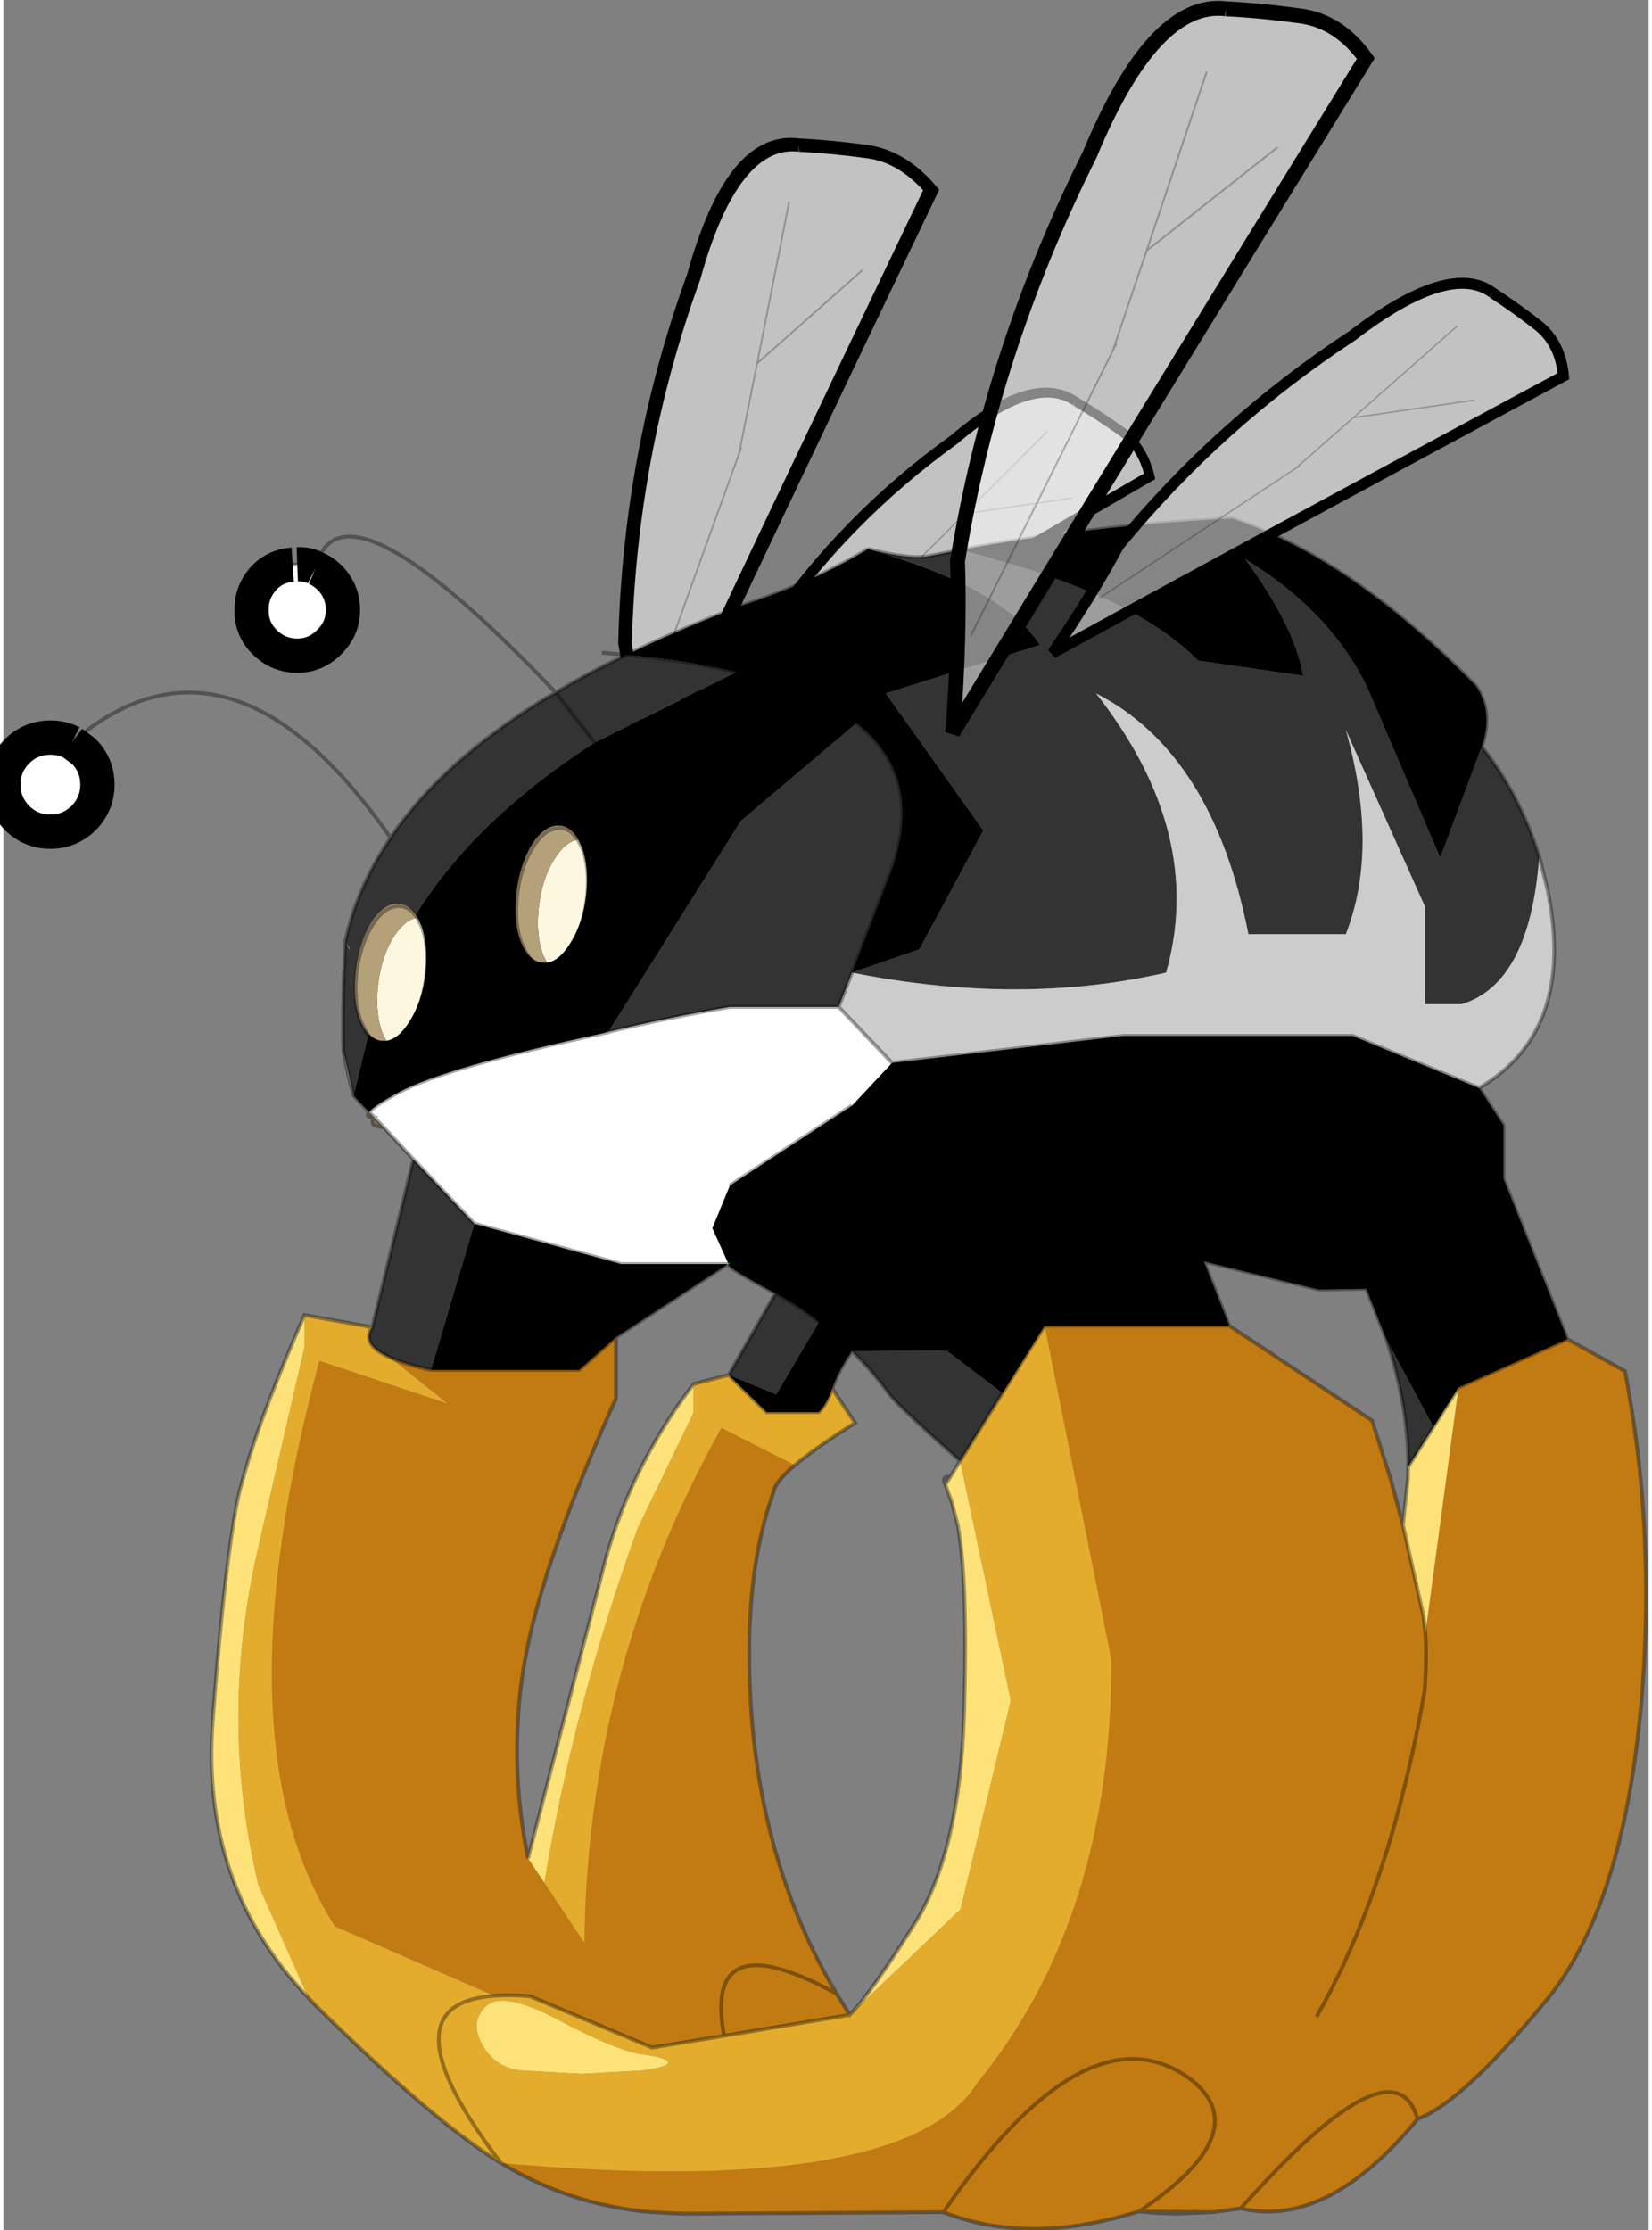 <?xml version="1.0" encoding="UTF-8"?>
<svg width="83px" height="112px" version="1.1" viewBox="262.5 127.89 82.537 111.83" xmlns="http://www.w3.org/2000/svg" xmlns:xlink="http://www.w3.org/1999/xlink">
<rect x="262.5" y="127.89" width="82.537" height="111.83" fill="#808080" stroke="none"/>
<defs>
<g id="g">
<path d="m44.05 96.1-0.45 2.15 1.85-28.3 26.85-35.95-26.85 35.95-1.85 28.3 0.45-2.15m5.25-94.45q9.4-2 19.8-3.3 10.4-1.35 19.95 6.5-34.75 115.55-60.55 203.65-4.8-25.65-10.65-44.85-5.7-57.3 6.15-114.65 5.95-44.65 25.3-47.35m-5.7 96.6-17.15 83.95 17.15-83.95m5.05-78.9-3.2 50.6 3.2-50.6" fill="#fff" fill-opacity=".522"/>
<path d="m72.3 34-26.85 35.95-1.85 28.3 0.45-2.15m1.4-26.15 3.2-50.6m-22.2 162.85 17.15-83.95" fill="none" stroke="#000" stroke-opacity=".251" stroke-width=".5"/>
<path d="m49.3 1.65q9.4-2 19.8-3.3 10.4-1.35 19.95 6.5-34.75 115.55-60.55 203.65-4.8-25.65-10.65-44.85-5.7-57.3 6.15-114.65 5.95-44.65 25.3-47.35" fill="none" stroke="#000" stroke-width="4"/>
</g>
<g id="a">
<use xlink:href="#g"/>
</g>
<g id="f">
<path d="m46 75.75v-0.05q-0.75-2.55-1.35-5.8l1.35 5.8v0.05" fill="#f2e4c1"/>
<path d="m79.5 67.4-0.15 0.05-0.55 0.1 0.75-0.3-0.1 0.1 0.05 0.05m-0.05-0.05-0.1 0.1 0.1-0.1" fill="#b5a179"/>
<path d="m49.95 79.9q-2.1-0.15-1.2-1.25-1.3-0.05-0.7-0.75l0.7 0.75 1.2 1.25" fill="#8f7f5f"/>
<path d="m95.2 97.8 0.05 0.05h-0.1 0.1l-0.1 0.05v-0.05l0.05-0.05" fill="#6b3a0b"/>
<path d="m205.4 107.7 7.55 4.2q1.2 6.2 1.9 12.6 1.3 12.4 0.65 25.25-1.7 31.1-12.8 44.65-11.15 13.55-16.95 15.65h-0.05v0.05q-11.9 14.4-23.2 11.7l-3.65 0.5-9.7-0.1q15.65-10.5 6.7-17.4-11.8-8.6-27.65 11.1-2.35 2.9-4.75 6.4 2.4-3.5 4.75-6.4 15.85-19.7 27.65-11.1 8.95 6.9-6.7 17.4-6.3 1.95-11.95 2.25-7.4 0.35-13.75-2.15l-32.9 0.2h-1.4l-4.05-0.2q-10.6-0.9-19.75-6.45 42.45 3.75 57.15-5.35 3.5-2.2 5.4-5.15 17.75-21.85 17.6-55.6l-8.75-43.8h24.25l18.75 12.45 2.45 7.75 1.6 5.95 0.25 1.1 2.45 10.85 0.25 2.25 4.35-32.25 14.3-6.35m-32.95 88.95q9.65-16.85 14.2-42.8 0.3-4.35 0.1-7.55 0.2 3.2-0.1 7.55-4.55 25.95-14.2 42.8m-116.3-84.9h19.45l4.85-4.3v8.05q-4 8.85-6.7 16.2-3.5 9.45-4.9 16.35-1.1 5.1-1.3 10.3-0.45 8.6 1.35 17.5l2.15 3.2 5.25 7.9q0.1-9.65 1.45-18.9 2.7-19.25 10.7-37.1 2.65-5.9 5.85-11.6l9.65 4.9q-2.2 1.85-2.65 3l-1 3.1q-2.35 8-2.35 18.6 0 25.4 11.45 44.65-5-2.7-8.35-3.45-8.4-1.8-6.4 9-2-10.8 6.4-9 3.35 0.75 8.35 3.45l1.75 2.8-16.5 2.75-9.45 1.55-16.05-6.75q-2.65-0.2-4.7-0.05l-20.9-9.1q-11.7-18.25-6.9-51.2l0.6-3.95q1.55-9.05 4.25-19.1l16.8 5.6-7.55-6.05q1.95 0.9 5.4 1.65m129.55 98.3q-3.05-10.85-23.2 11.75 20.15-22.6 23.2-11.75" fill="#c27b12"/>
<path d="m40.05 194.15q-14.2-14.85-12.55-36.4 1.15-15.3 2.4-23.8 0.55-3.9 1.15-6.4l0.85-3q2.2-7.55 7.65-20v4.2l-6.05 26.2q-5.25 22.55 0 44.4l6.55 14.8m147.75-74.9 3.3-5.2-4.35 32.25-0.25-2.25-2.45-10.85-0.25-1.1 0.65-6.05 0.05-1.6 3.3-5.2m-118.9 56.6 9.7-37.3q0.9-3.7 2.2-7.2 3.55-9.55 9.85-17.75v3.75l-7.35 15.2q-8.4 23.25-12.25 46.5l-2.15-3.2m4.25 21.35q7.45 3.95 10.8 4.4t3.35 1.05-3.35 1.05l-8.05 0.45-8.05-0.45q-3.35-0.45-5-3.45-1.65-3.05 0.6-5.05t9.7 2m52.5-73.5 6.65 31.45-6.6 27.4-14.55 13.85q2.7-2.7 8.55-12t6.45-27.1q0.55-17.75-0.8-25.1l-0.8-3.1-0.85-2.3 0.65-1 1.3-2.1" fill="#fde279"/>
<path d="m65.35 215.85q-8.75-5.35-24.15-20.5l-1.15-1.2-6.55-14.8q-5.25-21.85 0-44.4l6.05-26.2v-4.2l8.9 1.6q-1.55 2.25 2.3 3.95l7.55 6.05-16.8-5.6q-2.7 10.05-4.25 19.1l-0.6 3.95q-4.8 32.95 6.9 51.2l20.9 9.1q2.05-0.15 4.7 0.05l16.05 6.75 9.45-1.55 16.5-2.75 14.55-13.85 6.6-27.4-6.65-31.45 5.55-8.9 5.55-8.85 8.75 43.8q0.15 33.75-17.6 55.6-1.9 2.95-5.4 5.15-14.7 9.1-57.15 5.35-9.35-12.25-8-17.7 0.9-3.8 7.1-4.25-6.2 0.45-7.1 4.25-1.35 5.45 8 17.7m25.3-102.25 4.6-1.2 5 4.9h6.8q0.9-0.7 1.8-3.1l3 4.5q-5.25 3.3-7.9 5.55l-9.65-4.9q-3.2 5.7-5.85 11.6-8 17.85-10.7 37.1-1.35 9.25-1.45 18.9l-5.25-7.9q3.85-23.25 12.25-46.5l7.35-15.2v-3.75m-17.5 83.6q-7.45-4-9.7-2t-0.6 5.05q1.65 3 5 3.45l8.05 0.45 8.05-0.45q3.35-0.45 3.35-1.05t-3.35-1.05-10.8-4.4" fill="#e3ac2d"/>
<path d="m79.6 67.35-0.1 0.05-0.05-0.05 0.1-0.1 0.05 0.1" fill="#812c07"/>
<path d="m95.25 97.85-0.1 0.05 0.1-0.05" fill="#a83113"/>
<path d="m193.8 74.75 3.2 4.9v7l8.4 21.05-14.3 6.35-3.3 5.2-6.15-11.45-2.65-6.7-6.25 0.1-15.1-3.7 3.35 8.45h-24.25l-5.55 8.85-7.3-5.55-12.45 0.05v-0.05l-0.95-0.9-3.4-2.9 3.4 2.9 0.95 0.9q-1.85 2.7-2.6 4.95-0.9 2.4-1.8 3.1h-6.8l-5-4.9 6.25 2.55 5.6-9.5q-2.75-2.15-5.7-3.75-6.05-3.25-6.25-3.8l0.1-0.05-0.05-0.05-2.1-4.65 2.3-5.6 16.05-10.5 5.25-5.6 30.4-3.55h30.1l16.6 6.85m-145.75 3.15-2.05-2.15v-0.05l3-12.4 0.45-1.65q6.6-18.35 28.2-32.25l18.6-9.25q-6.3-1.5-14.4-2.25 6.9-3.35 15.2-6.5 9.25-3 16.5-7.4 17.65 4.95 22.6 12.6l-20.25 6.35 12.8 18-8.4 15.6-8.85 3.05 5.25-13.65 0.4-1.25q3.35-11.2-5.05-17.85l-15.2 12.85-17.3 27.55-0.75 0.3q-20.6 4.45-26.75 7.7-3.35 1.8-4 2.65m77.5-73.75q17.35-3.25 35.8-4.15 15.5 5.15 32.05 22 2.3 3.4 0.75 7.95l-5.45 14.6-9.6-22.4q-4.85-10-16-16.8 6.5 8.8 7.6 15.3l-13.8-2q-8.95-9.05-31.35-14.5m33.75 71.55 3.85 6.75-8.9 6.6 3.4 8.45-3.4-8.45 8.9-6.6-3.85-6.75m-47.25-48.85q-5.45-4.3-15.8-6.7 10.35 2.4 15.8 6.7m-50.2 65.7 19.3 5.3h14l-14.7 9.6-4.85 4.3h-19.45l5.7-19.2"/>
<path d="m194.15 29.95q5.05 6.35 7.55 14.45-1.25 16.65-10.2 19.35h-4.8v-12.8l-10.4-23.2q4.4 15.6 0 26.8h-12.8q-4.65-23.75-20-31.6 14.4 18.35 9.2 36.65-19.15 4.4-41.25 0l-1.75 4.5h-14.3q-8.65 1.5-15.8 3.25l-0.05-0.1 17.3-27.55 15.2-12.85q8.4 6.65 5.05 17.85l-0.35 0.9-0.05 0.35-5.25 13.65 8.85-3.05 8.4-15.6-12.8-18 20.25-6.35q-4.95-7.65-22.6-12.6 5.65 1.45 8.15 0.9l3.85-0.75q22.4 5.45 31.35 14.5l13.8 2q-1.1-6.5-7.6-15.3 11.15 6.8 16 16.8l9.6 22.4 5.45-14.6m-145.7 76.2 5.4-22.05 8 8.45-5.7 19.2q-3.45-0.75-5.4-1.65-3.85-1.7-2.3-3.95m-3.8-36.25q-0.15-6.15 0.25-14.35 1.5-7.05 5.95-13.65 6.65-9.85 20.1-18.15l1.6-0.9q4.6-2.8 9.3-4.95 8.1 0.75 14.4 2.25l-18.6 9.25-5.1-6.55 5.1 6.55q-21.6 13.9-28.2 32.25l-0.45 1.65-3 12.4-1.35-5.8m56.75 31.8q2.95 1.6 5.7 3.75l-5.6 9.5-6.25-2.55 6.15-10.7m10.05 7.6 12.45-0.05 7.3 5.55-5.55 8.9q-8-7.1-9.3-8.75-2.3-3.2-4.9-5.65m76.35 9.95-3.3 5.2q0-8.05-2.85-16.65l6.15 11.45m-142.9-63.7 0.6 1.15-0.05-0.4-0.55-0.75" fill="#333"/>
<path d="m53.85 84.1-3.9-4.2-1.2-1.25-0.7-0.75q0.65-0.85 4-2.65 6.15-3.25 26.75-7.7l0.55-0.1 0.15-0.05 0.1-0.05q7.15-1.75 15.8-3.25h14.3l7 7.35-5.25 5.6-16.05 10.5-2.3 5.6 2.1 4.65-0.05 0.05h-14l-19.3-5.3-8-8.45m-44.85-54.7 1.55 1.15q1.8 1.8 1.8 4.4 0 2.5-1.8 4.35-1.85 1.8-4.35 1.8-2.6 0-4.4-1.8-1.8-1.85-1.8-4.35 0-2.6 1.8-4.4t4.4-1.8q1.5 0 2.8 0.65m32-22.9q0.95 0.4 1.8 1.2 1.8 1.8 1.8 4.3 0 2.45-1.8 4.2-1.75 1.8-4.2 1.8-2.5 0-4.3-1.8-1.75-1.75-1.7-4.2-0.05-2.4 1.7-4.3 1.5-1.5 3.7-1.65l0.6-0.05q1.3-0.05 2.4 0.5" fill="#fff"/>
<path d="m201.7 44.4 1.05 4.15q3.9 18.65-8.95 26.2l-16.6-6.85h-30.1l-30.4 3.55-7-7.35 1.75-4.5q22.1 4.4 41.25 0 5.2-18.3-9.2-36.65 15.35 7.85 20 31.6h12.8q4.4-11.2 0-26.8l10.4 23.2v12.8h4.8q8.95-2.7 10.2-19.35" fill="#ccc"/>
<path d="m194.15 29.95q5.05 6.35 7.55 14.45l1.05 4.15q3.9 18.65-8.95 26.2l3.2 4.9v7l8.4 21.05 7.55 4.2q1.2 6.2 1.9 12.6 1.3 12.4 0.65 25.25-1.7 31.1-12.8 44.65-11.15 13.55-16.95 15.65l-0.05 0.05q-11.9 14.4-23.2 11.7l-3.65 0.5-4.6 0.2-3.15-0.1-0.85-0.1-1.1-0.1q-6.3 1.95-11.95 2.25-7.4 0.35-13.75-2.15l-32.9 0.2h-1.4l-4.05-0.2q-10.6-0.9-19.75-6.45-8.75-5.35-24.15-20.5l-1.15-1.2q-14.2-14.85-12.55-36.4 1.15-15.3 2.4-23.8 0.55-3.9 1.15-6.4l0.85-3q2.2-7.55 7.65-20l8.9 1.6 5.4-22.05-3.9-4.2q-2.1-0.15-1.2-1.25-1.3-0.05-0.7-0.75l-2.05-2.15v-0.05q-0.75-2.55-1.35-5.8-0.15-6.15 0.25-14.35 1.5-7.05 5.95-13.65-21.15-30.25-41.85-12.5m185.15 0.55q1.55-4.55-0.75-7.95-16.55-16.85-32.05-22-18.45 0.9-35.8 4.15m-8.85 67.3 30.4-3.55h30.1l16.6 6.85m-82.35-15.15-1.75 4.5 7 7.35m-5.25 5.6-16.05 10.5m-0.25 10.35q0.2 0.55 6.25 3.8 2.95 1.6 5.7 3.75l3.4 2.9 0.95 0.9v0.05m19.75 5.5 5.55-8.85h24.25l-3.35-8.45-3.4-8.45 8.9-6.6-3.85-6.75m31.8 38.35-6.6 10.4-0.05 1.6-0.65 6.05 0.25 1.1 2.45 10.85 0.25 2.25q0.2 3.2-0.1 7.55-4.55 25.95-14.2 42.8m18.65-82.6 14.3-6.35m-47.75-10.2 15.1 3.7 6.25-0.1 2.65 6.7q2.85 8.6 2.85 16.65m-23.5-18.5 18.75 12.45 2.45 7.75 1.6 5.95m-70.25-128.1q5.65 1.45 8.15 0.9l3.85-0.75m-29.3 16q-6.3-1.5-14.4-2.25-4.7 2.15-9.3 4.95l5.1 6.55m18.6-9.25q10.35 2.4 15.8 6.7 8.4 6.65 5.05 17.85l-0.35 0.9-0.05 0.35-5.25 13.65m-29.6-41.7q6.9-3.35 15.2-6.5 9.25-3 16.5-7.4m-18.4 93.85h0.1-0.1v0.05m-33.3-5.35 19.3 5.3h14m14.55-33.75h-14.3q-8.65 1.5-15.8 3.25l-0.1 0.05-0.15 0.05-0.55 0.1q-20.6 4.45-26.75 7.7-3.35 1.8-4 2.65l0.7 0.75 1.2 1.25m-8.95-73.4q3.3-13.35 31.55 16.35l-1.6 0.9q-13.45 8.3-20.1 18.15m-12.85-35.85 0.6-0.05m40.75 61.45 0.2-0.2-0.75 0.3m-24.95 16.55 8 8.45m-5.7 19.2h19.45l4.85-4.3 14.7-9.6m-14.7 9.6v8.05q-4 8.85-6.7 16.2-3.5 9.45-4.9 16.35-1.1 5.1-1.3 10.3-0.45 8.6 1.35 17.5l9.7-37.3q0.9-3.7 2.2-7.2 3.55-9.55 9.85-17.75l4.6-1.2 6.15-10.7m-52.95 4.45q-1.55 2.25 2.3 3.95 1.95 0.9 5.4 1.65m8.3 82.15q2.05-0.15 4.7 0.05l16.05 6.75 9.45-1.55q-2-10.8 6.4-9 3.35 0.75 8.35 3.45-11.45-19.25-11.45-44.65 0-10.6 2.35-18.6l1-3.1q0.45-1.15 2.65-3 2.65-2.25 7.9-5.55l-3-4.5q0.75-2.25 2.6-4.95m-0.3 87.15-16.5 2.75m36.55-84.35-5.55 8.9q-8-7.1-9.3-8.75-2.3-3.2-4.9-5.65m12.9 16.5q-1.2-0.2-0.65 1l0.65-1 1.3-2.1m-1.95 3.1 0.85 2.3 0.8 3.1q1.35 7.35 0.8 25.1-0.6 17.8-6.45 27.1t-8.55 12l-1.75-2.8m-0.55-79.4q-0.9 2.4-1.8 3.1h-6.8l-5-4.9m-16.65-94.8 3.25 0.3m67.3 204.3 9.7 0.1m-35.4 0q2.4-3.5 4.75-6.4 15.85-19.7 27.65-11.1 8.95 6.9-6.7 17.4m-84.7-28.3q-6.2 0.45-7.1 4.25-1.35 5.45 8 17.7m97.15 5.95q20.15-22.6 23.2-11.75v0.05" fill="none" stroke="#000" stroke-opacity=".353" stroke-width=".5"/>
<path d="m95.2 97.8 0.05 0.05" fill="none" stroke="#0f0" stroke-width=".5"/>
<path d="m9 29.4 1.55 1.15q1.8 1.8 1.8 4.4 0 2.5-1.8 4.35-1.85 1.8-4.35 1.8-2.6 0-4.4-1.8-1.8-1.85-1.8-4.35 0-2.6 1.8-4.4t4.4-1.8q1.5 0 2.8 0.65m32-22.9q0.95 0.4 1.8 1.2 1.8 1.8 1.8 4.3 0 2.45-1.8 4.2-1.75 1.8-4.2 1.8-2.5 0-4.3-1.8-1.75-1.75-1.7-4.2-0.05-2.4 1.7-4.3 1.5-1.5 3.7-1.65m0.6-0.05q1.3-0.05 2.4 0.5" fill="none" stroke="#000" stroke-width="4.5"/>
</g>
<g id="e">
<path d="m7.7 2.9-0.55-1.05 0.55 1.05q0.9 2.55 0.55 6.1-0.4 3.75-2.05 6.35-1.45 2.4-3.1 2.65l-0.45-0.85q-1.05-2.6-0.65-6.35t2.05-6.4q1.45-2.3 3.1-2.55h0.05l0.35 0.75 0.15 0.3" fill="#fef7e0"/>
<path d="m7.2 1.85h-0.05q-1-1.55-2.45-1.55l-0.35 0.05q-1.7 0.2-3.15 2.55-1.65 2.65-2.05 6.4-0.35 3.55 0.55 6.05-0.9-2.5-0.55-6.05 0.4-3.75 2.05-6.4 1.45-2.35 3.15-2.55l0.35-0.05q1.45 0 2.45 1.55-1.65 0.25-3.1 2.55-1.65 2.65-2.05 6.4t0.65 6.35l0.45 0.85h-0.4q-1.9 0-3-2.65-1.05-2.6-0.65-6.35t2-6.4q1.65-2.6 3.55-2.6 1.6 0 2.6 1.85" fill="#b5a179"/>
<path d="m7.15 1.85 0.55 1.05m-0.55-1.05q-1-1.55-2.45-1.55l-0.35 0.05q-1.7 0.2-3.15 2.55-1.65 2.65-2.05 6.4-0.35 3.55 0.55 6.05l0.15 0.3 0.4 0.85q0.95 1.8 2.55 1.8 1.9 0 3.55-2.65 1.6-2.6 2-6.35t-0.65-6.4" fill="none" stroke="#000" stroke-opacity=".353" stroke-width=".5"/>
</g>
<g id="b">
<use xlink:href="#e"/>
</g>
<g id="d">
<use xlink:href="#f"/>
<use transform="translate(68.3 40.3)" xlink:href="#b"/>
<use transform="translate(47.2 50.55)" xlink:href="#b"/>
</g>
<g id="c">
<use transform="matrix(.442 .114 -.055 .426 82.75 17.4)" xlink:href="#a"/>
<use transform="matrix(.261 .229 -.198 .229 128.25 45.7)" xlink:href="#a"/>
<use transform="translate(0 72.75)" xlink:href="#d"/>
<use transform="matrix(.472 .126 -.126 .472 137.5 -1.15)" xlink:href="#a"/>
<use transform="matrix(.254 .254 -.254 .254 183.5 30.2)" xlink:href="#a"/>
</g>
</defs>
<use transform="matrix(.382 0 0 .382 262.5 126.1)" xlink:href="#c"/>
</svg>
